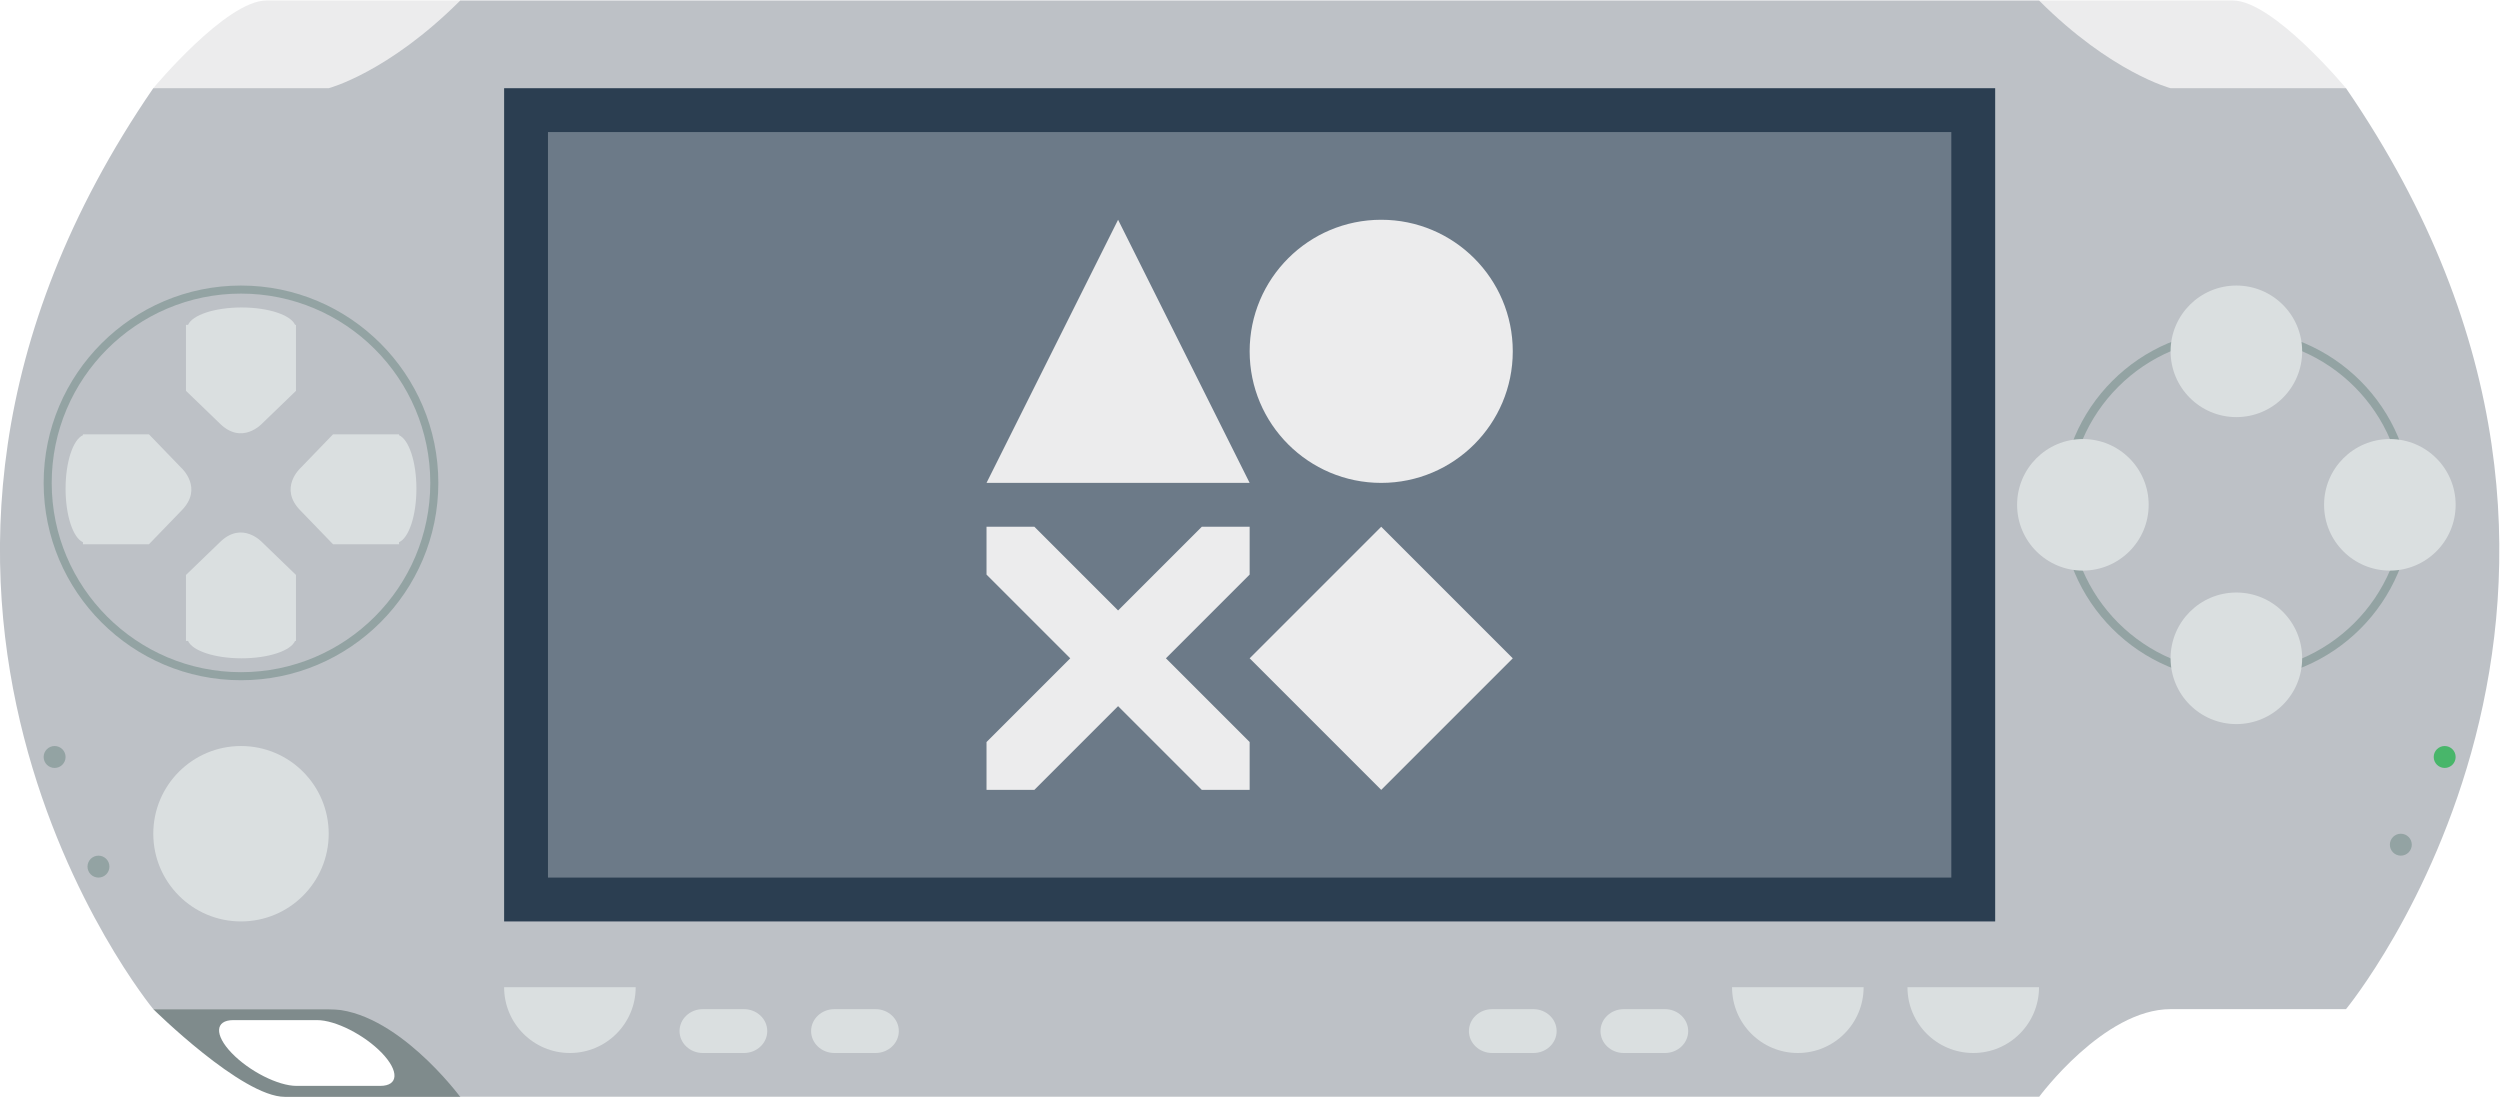 <svg height="133.347" viewBox="0 0 303.96 133.347" width="303.96" xmlns="http://www.w3.org/2000/svg" xmlns:xlink="http://www.w3.org/1999/xlink"><clipPath id="a"><path d="m0 256h256v-256h-256z"/></clipPath><g clip-path="url(#a)" transform="matrix(1.333 0 0 -1.333 -18.687 240)"><path d="m0 0s-6.643 8-10.321 8h-1.679-16v-8-4z" fill="#ececed" transform="translate(228 172)"/><path d="m0 0h-1.679c-3.678 0-10.321-8-10.321-8l28-4v4 8z" fill="#ececed" transform="translate(40 180)"/><path d="m0 0h-7.631c-1.676 0-4.326 1.344-5.915 3-1.591 1.656-1.521 3 .154 3h7.632c1.677 0 4.326-1.344 5.916-3 1.589-1.656 1.522-3-.156-3m3.305 7h-24s8.085-8 12-8h16s-.323 8-4 8" fill="#7f8b8c" transform="translate(48.695 81)"/><path d="m0 0h-16s-5.414 1.414-12 8h-144c-6.586-6.586-12-8-12-8h-16c-31.466-45.857 0-84 0-84h16c6.098 0 12-8.01 12-8.01h144s5.901 8.01 12 8.01h16s31.466 38.143 0 84" fill="#bdc1c6" transform="translate(228 172)"/><path d="m0 0c0 9.521 7.746 17.265 17.265 17.265 9.521 0 17.266-7.744 17.266-17.265s-7.745-17.265-17.266-17.265c-9.519 0-17.265 7.744-17.265 17.265m-.735 0c0-9.926 8.075-18 18-18 9.926 0 18 8.074 18 18s-8.074 18-18 18c-9.925 0-18-8.074-18-18" fill="#93a3a3" transform="translate(18.735 136)"/><path d="m0 0c0-4.418-3.582-8-8-8s-8 3.582-8 8 3.582 8 8 8 8-3.582 8-8" fill="#dadfe0" transform="translate(44 104)"/><path d="m0 0c0 8.402 6.836 15.238 15.238 15.238s15.238-6.836 15.238-15.238-6.836-15.238-15.238-15.238-15.238 6.836-15.238 15.238m-.762 0c0-8.821 7.177-16 16-16s16 7.179 16 16-7.177 16-16 16-16-7.179-16-16" fill="#93a3a3" transform="translate(202.762 134)"/><path d="m0 0c0-3.314-2.686-6-6-6s-6 2.686-6 6 2.686 6 6 6 6-2.686 6-6" fill="#dadfe0" transform="translate(224 148)"/><path d="m0 0c0-3.313-2.686-6-6-6s-6 2.687-6 6 2.686 6 6 6 6-2.687 6-6" fill="#dadfe0" transform="translate(224 120)"/><path d="m0 0c0-3.313-2.686-6-6-6s-6 2.687-6 6c0 3.314 2.686 6 6 6s6-2.686 6-6" fill="#dadfe0" transform="translate(210 134)"/><path d="m0 0c0-3.313-2.686-6-6-6s-6 2.687-6 6c0 3.314 2.686 6 6 6s6-2.686 6-6" fill="#dadfe0" transform="translate(238 134)"/><path d="m196 96h-136v76h136z" fill="#2b3e51"/><path d="m0 0c0-.552-.447-1-1-1s-1 .448-1 1c0 .553.447 1 1 1s1-.447 1-1" fill="#48b66a" transform="translate(238 111)"/><path d="m0 0c0-.552-.447-1-1-1s-1 .448-1 1c0 .553.447 1 1 1s1-.447 1-1" fill="#93a3a3" transform="translate(234 103)"/><path d="m0 0c0-.553-.448-1-1-1s-1 .447-1 1c0 .552.448 1 1 1s1-.448 1-1" fill="#93a3a3" transform="translate(20 111)"/><path d="m0 0c0-.552-.448-1.001-1-1.001s-1 .449-1 1.001.448.999 1 .999 1-.447 1-.999" fill="#93a3a3" transform="translate(24 101.001)"/><g fill="#dadfe0"><path d="m0 0c3.314 0 6 2.686 6 6h-12c0-3.314 2.686-6 6-6" transform="translate(194 84)"/><path d="m0 0c3.314 0 6 2.686 6 6h-12c0-3.314 2.686-6 6-6" transform="translate(178 84)"/><path d="m0 0c3.314 0 6 2.686 6 6h-12c0-3.314 2.686-6 6-6" transform="translate(66 84)"/><path d="m0 0c0-1.104-.951-2-2.124-2h-3.752c-1.173 0-2.124.896-2.124 2 0 1.105.951 2 2.124 2h3.752c1.173 0 2.124-.895 2.124-2" transform="translate(84 86)"/><path d="m0 0c0-1.104-.951-2-2.124-2h-3.752c-1.173 0-2.124.896-2.124 2 0 1.105.951 2 2.124 2h3.752c1.173 0 2.124-.895 2.124-2" transform="translate(96 86)"/><path d="m0 0c0-1.104-.95-1.999-2.123-1.999h-3.754c-1.17 0-2.123.895-2.123 1.999 0 1.105.953 2.001 2.123 2.001h3.754c1.173 0 2.123-.896 2.123-2.001" transform="translate(156 85.999)"/><path d="m0 0c0-1.104-.95-1.999-2.123-1.999h-3.754c-1.17 0-2.123.895-2.123 1.999 0 1.105.953 2.001 2.123 2.001h3.754c1.173 0 2.123-.896 2.123-2.001" transform="translate(168 85.999)"/><path d="m0 0c0 2.457-.687 4.484-1.584 4.88v.082h-6.019l-2.957-3.063s-2.059-1.846 0-3.907l2.957-3.061h6.019v.189c.897.395 1.584 2.422 1.584 4.88" transform="translate(52 135.47)"/><path d="m0 0c0 2.457.686 4.484 1.584 4.88v.082h6.019l2.956-3.063s2.059-1.846 0-3.907l-2.956-3.061h-6.019v.189c-.898.395-1.584 2.422-1.584 4.88" transform="translate(20 135.47)"/><path d="m0 0c2.458 0 4.485.687 4.88 1.584h.084v6.02l-3.063 2.956s-1.848 2.059-3.907 0l-3.063-2.956v-6.02h.189c.395-.897 2.421-1.584 4.88-1.584" transform="translate(36.052 120)"/><path d="m0 0c2.458 0 4.485-.687 4.88-1.584h.084v-6.02l-3.063-2.956s-1.848-2.059-3.907 0l-3.063 2.956v6.02h.189c.395.897 2.421 1.584 4.88 1.584" transform="translate(36.052 152)"/></g><path d="m192 100h-128v68h128z" fill="#6c7a88"/><path d="m0 0h-24l12 24z" fill="#ececed" transform="translate(128 136)"/><path d="m0 0-12 12 12 12 12-12z" fill="#ececed" transform="translate(140 108)"/><path d="m0 0c0-6.627-5.373-12-12-12s-12 5.373-12 12 5.373 12 12 12 12-5.373 12-12" fill="#ececed" transform="translate(152 148)"/><path d="m0 0h-4.364l-7.636-7.636-7.636 7.636h-4.364v-4.364l7.636-7.636-7.636-7.636v-4.364h4.364l7.636 7.636 7.636-7.636h4.364v4.364l-7.636 7.636 7.636 7.636z" fill="#ececed" transform="translate(128 132)"/></g></svg>